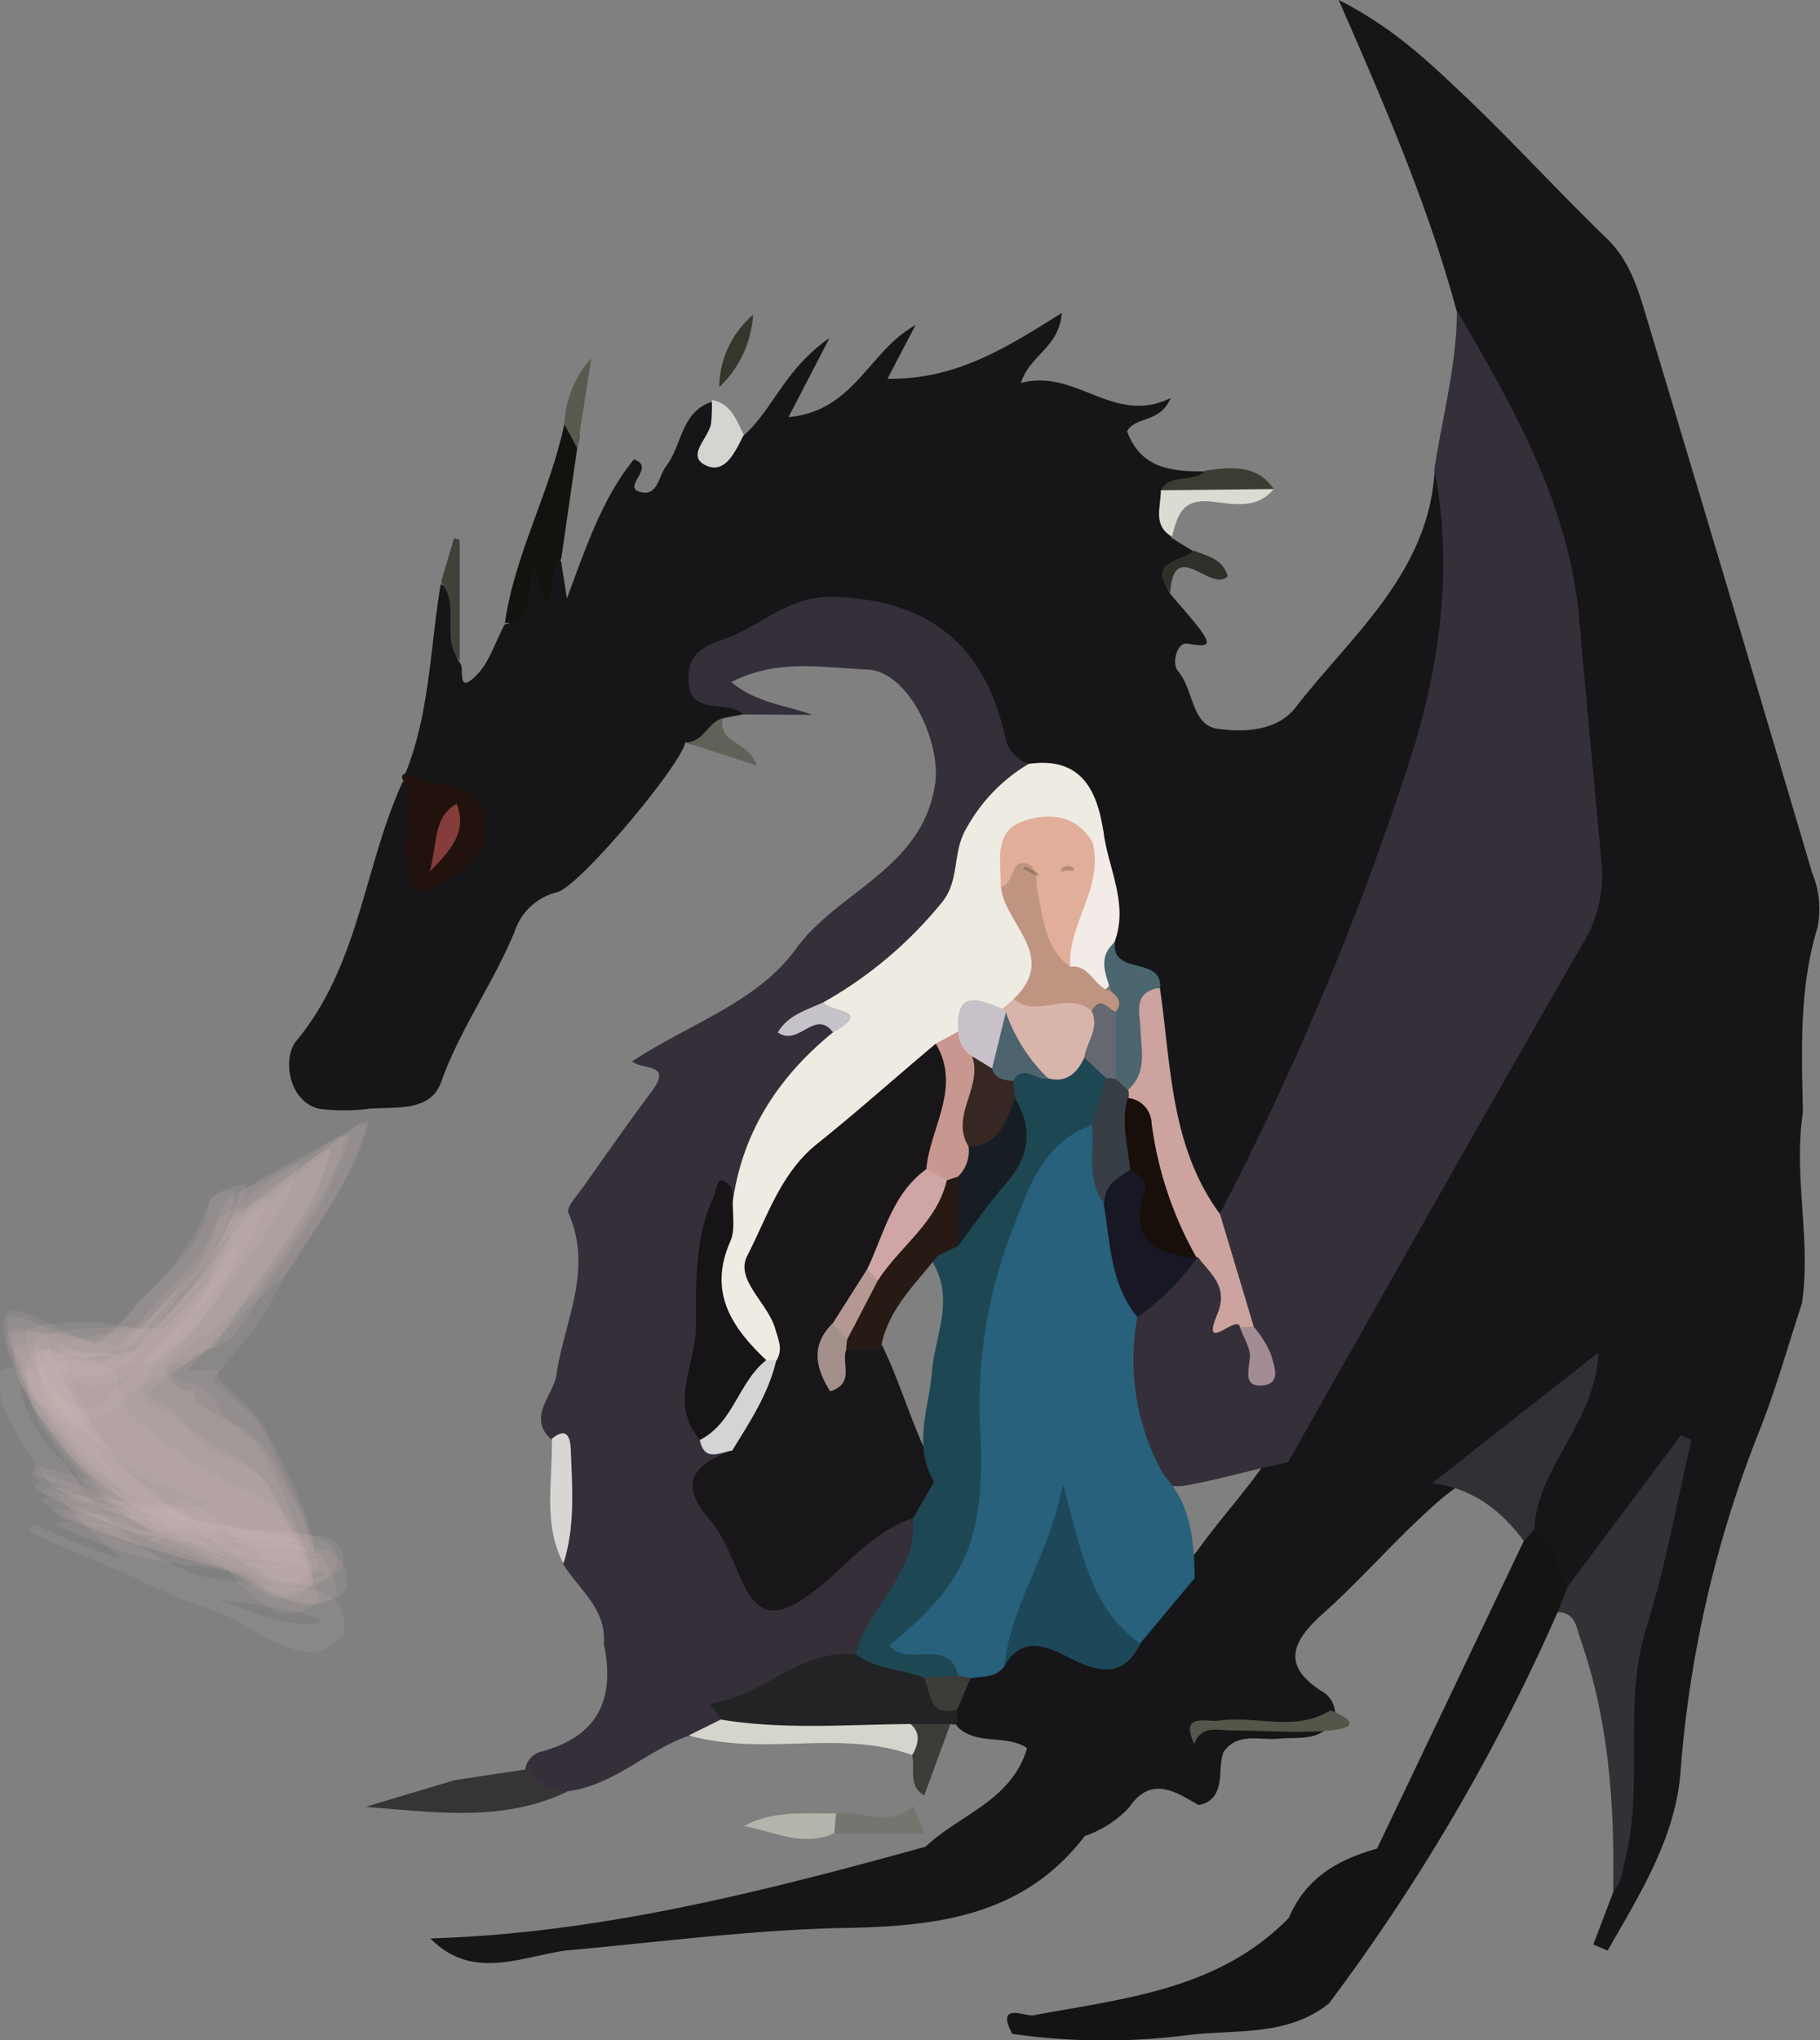 <svg xmlns="http://www.w3.org/2000/svg" viewBox="0 0 161.25 180.69"><rect x="0" y="0" width="161.25" height="180.69" fill="#808080" stroke="none"/><defs><style>.cls-1{fill:#161618;}.cls-2{fill:#352f39;}.cls-3{fill:#342f38;}.cls-4{fill:#161413;}.cls-5{fill:#333036;}.cls-6{fill:#22120d;}.cls-7{fill:#12120e;}.cls-8{fill:#d5d5cd;}.cls-9{fill:#363435;}.cls-10{fill:#d7d6d3;}.cls-11{fill:#b4b4ac;}.cls-12{fill:#d4d4d1;}.cls-13{fill:#3c3c33;}.cls-14{fill:#404139;}.cls-15{fill:#dbdbd4;}.cls-16{fill:#73756e;}.cls-17{fill:#3c3d39;}.cls-18{fill:#59594f;}.cls-19{fill:#36362b;}.cls-20{fill:#606158;}.cls-21{fill:#302f2a;}.cls-22{fill:#27617c;}.cls-23{fill:#222325;}.cls-24{fill:#313035;}.cls-25{fill:#1c4859;}.cls-26{fill:#555549;}.cls-27{fill:#eeebe2;}.cls-28{fill:#cca39f;}.cls-29{fill:#f3ebe7;}.cls-30{fill:#4b666e;}.cls-31{fill:#171823;}.cls-32{fill:#a38c94;}.cls-33{fill:#181618;}.cls-34{fill:#1e4754;}.cls-35{fill:#161416;}.cls-36{fill:#d4d4d4;}.cls-37{fill:#c5c3c9;}.cls-38{fill:#843d3b;}.cls-39{fill:#373e46;}.cls-40{fill:#e1ae9a;}.cls-41{fill:#bf9581;}.cls-42{fill:#d9b4ab;}.cls-43{fill:#c89790;}.cls-44{fill:#c8c1c9;}.cls-45{fill:#180e0a;}.cls-46{fill:#656870;}.cls-47{fill:#271913;}.cls-48{fill:#cfa6a5;}.cls-49{fill:#a3908a;}.cls-50{fill:#b59892;}.cls-51{fill:#171e23;}.cls-52{fill:#372723;}.cls-53{fill:#4d636e;}.cls-54{fill:#dfc4c1;opacity:0.11;}.cls-55{opacity:0.2;}</style></defs><title>Asset 4</title><g id="Layer_2" data-name="Layer 2"><g id="Layer_1-2" data-name="Layer 1"><path class="cls-1" d="M159.65,115.43c-1.24,3.76-2.3,7.59-3.76,11.26a102.24,102.24,0,0,0-7,30.28c-.46,5.83-3.63,10.83-6.46,15.78l-1.26-.55,1.8-4.74a46.1,46.1,0,0,0,.47-13.68c-1-7.93,2.89-15.05,3.71-21.76-2,2.59-3.66,6.72-7.61,8.95-3.3-.33-3.16-3.52-4.53-5.46-.84-4.87,2.91-8.08,4.2-11.94-3.44,3.13-7.42,6-11.31,9-3.81,3.23-7,7.05-10.74,10.38-2.79,2.51-3.61,4.64.11,6.93a2.28,2.28,0,0,1,1,2.17c-1,2.25-3.15,1.76-5,1.93-1.68.16-3.6-.6-4.87,1.18-.42,1.16-.1,2.46-.64,3.59a2,2,0,0,1-1.59,1.1c-2.1-1.23-4.21-2.61-6.15.24a9.49,9.49,0,0,1-3.9,2.5c-5.4,7.07-13,8-21.19,8.15s-16.54,1.26-24.8,2c-4.09.59-8.32,2.67-12-1.07,15-.45,29.48-4.15,43.87-8.12,3-2.85,7.64-4.07,9-8.74-1.86-1.23-4.35-.23-6.07-1.79a2.92,2.92,0,0,1-.69-1.27,4.5,4.5,0,0,1,1.09-3.42A16.59,16.59,0,0,1,88,146.09c2.06-1.76,4.3-1.88,6.81-1,1.58.56,3.36,1.64,4.84-.31a59.42,59.42,0,0,1,5.15-5.94c.42-.5.86-1,1.28-1.5,2.23-3.13,4.91-5.91,6.92-9.2,3.94-8.66,9-16.72,13.74-24.91,3.85-6.62,7.23-13.51,11.45-19.92,1.84-2.79,2.12-5.93,1.81-9.13-1.32-13.54-1.39-27.35-8.71-39.58-1.29-2.16-1.14-4.86-2.25-7.12-2.48-9.14-6.2-17.81-10.44-27.49,4.81,2.44,7.95,5.46,11.06,8.4,4.35,4.12,8.38,8.56,12.69,12.72,1.92,1.85,2.68,4.17,3.39,6.53q7.47,24.83,14.82,49.68a8.23,8.23,0,0,1,.45,4.88c-1.61,5.34-1.39,10.83-1.27,16.3C158.86,104.15,160.49,109.8,159.65,115.43Z"/><path class="cls-1" d="M65.82,63.27l-1.77.34c-.86,1.11-1.18,3.06-3.33,2.12-.3,1.92-9.3,12.71-11.34,13.28a5.28,5.28,0,0,0-3.78,3.48c-1.88,4.58-4.84,8.62-6.52,13.35C38.13,98.51,35,98,32.71,98.19a17.2,17.2,0,0,1-4.46,0c-2.78-.7-3.2-4.6-2-6,5.62-6.77,6-15.52,9.45-23,1.81.9,1.9,2.45,1.78,4.22-.07,1-.64,2.58,1,2.88a2.39,2.39,0,0,0,2.38-1.52c.67-1.39.43-2.74-1-3.34s-3.05-1.28-4-2.79c2.23-5.42,2.23-11.26,3.19-16.92,2.9,1.75.33,4.81,1.66,6.93.53.39-.37,3,1.5,1.16,1.16-1.17,1.69-3,2.5-4.5.15-.05.37-.07.44-.18,1.33-2,.7-5.59,4.55-5.48l.53,3.35c1.81-4.89,3.22-9,5.94-12.32,2.08.71-1.37,2.58.75,2.93,1.37.24,1.45-1.49,2.1-2.33,1.42-1.84,1.3-4.77,4-5.68,1,1,.54,3.29,2.83,3,2.62-2.28,3.65-5.91,7.64-8.66l-3.63,7c5.84-.52,7.15-5.92,11.26-8.15-.73,1.38-1.45,2.76-2.49,4.75,6,.1,10.41-2.66,15.44-5.82-.22,3.06-2.85,3.73-3.62,6.2,4.87-1.34,8.23,3.81,13.26,1.33-.89,2.22-3.1,1.6-3.85,2.94,1.21,3.35,4,3.56,6.89,3.56.31,2.35-2.13,1.38-2.91,2.41s-.28,2.3-.06,3.46l2,1.24c.17,1.73-3.7,1.18-2.1,3.72.84,1,1.73,2,2.52,3,1.22,1.61.88,1.74-1,1.42-.93-.16-1.4,1.76-.85,2.4,1.41,1.63,1.21,4.8,3.47,5.13s5.29.27,6.95-1.86c5-6.44,11.81-11.91,12.34-21,3.18.86,2.67,3.62,2.49,5.69-1,11.21-1.85,22.46-7.34,32.72-3.29,6.14-4.94,13-8,19.27-1.55,3.16-2.32,7-6.21,8.56-4.25-1.65-4.57-5.83-5.3-9.3a82.91,82.91,0,0,1-1.44-9.62c-.46-2.15-3.32-2.66-3.48-5-.09-3.42-1-6.73-1.33-10.11-.52-3.57-3.64-4.09-6.21-5.26s-3.05-3.82-4-6.08c-3.84-9.56-15-9.34-22.14-3.9C60.85,61.06,66.2,61.33,65.82,63.27Z"/><path class="cls-2" d="M108.09,107.47a260.6,260.6,0,0,0,16.36-38.75c2.92-8.52,4.46-17.83,2.63-27.14.71-4.69,2-9.29,2-14.09,5,8.59,9.95,17.17,10.84,27.39.64,7.26,1.33,14.52,2,21.79a11.78,11.78,0,0,1-1.8,7.09c-8.75,15.21-17.37,30.49-26,45.74-3.08.62-6.1,1.54-9.2,2.08a4.79,4.79,0,0,1-2.25-.27c-4-4.37-4.6-9.4-2.87-14.89,1.59-2.22,3.31-4.31,6-5.28,4.13.11,2.59,4.39,4.51,6.13a11.94,11.94,0,0,1,1,1.61,10,10,0,0,0-1.13-1.88C109.77,113.76,105.8,111.29,108.09,107.47Z"/><path class="cls-3" d="M65.82,63.27c-1.35-1.44-4.77.36-4.83-3.14-.05-3,2.48-3.1,4.34-4,2.75-1.35,5-3.39,8.59-3.27,8.62.29,13.47,4.47,15.21,12.72a3.19,3.19,0,0,0,2,2.08c-2.51,4.17-4.49,8.59-6.65,12.94s-6.11,7.2-10.74,8.85c0,.31-1.4-.27-.48.55a2.15,2.15,0,0,1,1,1.94c-3.22,4.77-6,9.82-8.79,14.82-2,.07-1.77,2-1.81,3-.23,5.46-1.18,10.9-.59,16.38.61.93,1.78,1.37,2.14,2.51-2.71,4.24.13,7.36,2.17,10.6,1.08,1.73,2.5,1.08,3.82.21,1.78-1.18,3.34-2.64,5-3.93,1.54-1.17,3.12-2.65,5.21-.9,2,5.44-2.55,8.33-4.77,12.11-4,2.57-8.87,3.17-12.66,6.11-1,.22-1.89,1.08-3.05.9-3.69,1.33-6.6,4.39-10.67,4.89-1.75.62-3.1.3-3.74-1.63a1.9,1.9,0,0,1,1.31-1.85c5.11-1.32,6.71-4.64,5.67-9.57.25-3.1-2.2-4.82-3.61-7.07-.92-3.63,1.24-7.55-1-11-2.26-2,.13-3.9.41-5.76.69-4.76,3.29-9.3,1.06-14.34-.22-.5.85-1.64,1.4-2.42,2-2.85,4-5.69,6.09-8.49C59.51,94.15,57,94.79,56,94c5-3.3,11.1-5.24,14.49-9.93,3.77-5.23,11.28-7.1,12.37-14.72.5-3.53-2.28-9.92-6.07-10.06s-7.89-1-12,1.12c2.27,1.87,4.74,2,7.19,2.9Z"/><path class="cls-4" d="M122,163.72q6.51-13.62,13-27.23a1.33,1.33,0,0,1,.92-1c2,1.06,1.88,3.4,3,5,.48,1.08-.15,1.71-.92,2.29a175.38,175.38,0,0,1-20.25,34.64c-3.73,3-8.44,2.28-12.67,2.83a57.58,57.58,0,0,1-15.4-.13c-1.51-2.88,1.19-1.51,1.86-1.64,8.09-1.5,16.42-2.26,22.65-8.63l0,0C115.67,166.32,118.56,164.67,122,163.72Z"/><path class="cls-5" d="M138,142.77c.31-.76.61-1.53.92-2.29l10-13.36.94.41c-1.31,5.56-2.29,11.21-4,16.65-2.11,6.77-.17,13.82-1.89,20.57-.25,1-.26,2-1.05,2.71.15-7.58-.37-15.08-2.9-22.31C139.64,144.08,139.6,142.8,138,142.77Z"/><path class="cls-6" d="M35.88,68.5a9.5,9.5,0,0,0,2.32.83c2.45.22,4.5.49,4.75,3.77s-2.43,4.17-4.32,5.42-2.37-.66-2.68-2.14c-.51-2.43,1-4.93-.26-7.33A.36.36,0,0,1,35.88,68.5Z"/><path class="cls-7" d="M49.72,49.51c-1.09,1-.6,2.48-1.3,4.16-.38-1.28-.65-2.17-.94-3.17-1.43,1.43.64,4.63-2.75,4.67.89-6.12,4-11.58,5.27-17.6,1.91-.11,1.29,1.13,1.14,2.12Z"/><path class="cls-8" d="M61,153.7l2.93-1.45c5.29-2.44,10.74-2.27,16.27-1,1.63,1.17,3.23,2.35.65,4.19-5.88-2.13-12-.25-18-1.34C62.18,154,61.58,153.84,61,153.7Z"/><path class="cls-9" d="M40.29,157.65l6.65-1a3.86,3.86,0,0,0,3.35,2c-5.72,2.77-11.8,1.83-17.91,1.37Z"/><path class="cls-10" d="M48.89,127.42c1.36-1.13,1.64-.06,1.68.93.13,3.39.41,6.8-.65,10.12C48.06,134.93,49,131.13,48.89,127.42Z"/><path class="cls-11" d="M73.92,162.35c-2.8,1.27-5.36-.16-8-.63,2.63-1.45,5.45-1.05,8.2-1.13A1.22,1.22,0,0,1,73.92,162.35Z"/><path class="cls-12" d="M65.9,38.5c-.74,1.45-1.64,3.57-3.4,2.7s.37-2.46.51-3.78a18.17,18.17,0,0,0,.06-2C64.81,35.74,65.24,37.23,65.9,38.5Z"/><path class="cls-13" d="M102.85,43.42c.87-1.59,2.9-.58,4-1.76,2.25-.28,4.49-.56,6,1.65A16.57,16.57,0,0,1,102.85,43.42Z"/><path class="cls-14" d="M40.73,58.51c-1.74-2,.11-4.91-1.66-6.93.39-1.31.77-2.62,1.16-3.93l.5.18Z"/><path class="cls-15" d="M102.85,43.42l10-.11c-1.55,1.89-3.75,1.29-5.6,1.1-2.61-.26-2.94,1.37-3.42,3.12C102.08,46.5,102.87,44.86,102.85,43.42Z"/><path class="cls-16" d="M73.92,162.35l.15-1.76c2.28-.22,4.71,1.29,6.83-.64l1,2.43Z"/><path class="cls-17" d="M80.81,155.46c.57-1,.82-2-.19-2.82a2.34,2.34,0,0,1,3.6,0L81.89,159C80.39,158.14,81.13,156.63,80.81,155.46Z"/><path class="cls-18" d="M51.14,39.69,50,37.57a9.48,9.48,0,0,1,2.38-5.85C52,34.37,51.55,37,51.14,39.69Z"/><path class="cls-19" d="M63.72,34.29a8.58,8.58,0,0,1,3-6.41A9.62,9.62,0,0,1,63.72,34.29Z"/><path class="cls-20" d="M60.72,65.73c1.61.09,2-1.84,3.33-2.12-.52,2.25,2.32,2,3,4.19Z"/><path class="cls-21" d="M103.68,52.49c-2.11-2.83.95-2.73,2.1-3.72,1.16.47,2.51.68,3,2.25C107.36,52.59,104,47.48,103.68,52.49Z"/><path class="cls-22" d="M100.77,116.65a20.7,20.7,0,0,0,2.35,14c2.42,2.58,2.67,5.81,2.73,9.1-1.62,1.94-3.23,3.88-4.85,5.81-2.38,1.2-3.31-.61-4.25-2.14-1.79-2.94-3.08-6.07-2.75-8.88.93,4.79-2.85,8.59-5,13-.73,1.06-1.91.9-3,1.08a2.07,2.07,0,0,1-1.49.3c-7.48-2.35-7.44-2.33-2.76-8.64a18.35,18.35,0,0,0,3.49-10.67c.18-5.93,0-11.87,1.73-17.7a39.88,39.88,0,0,1,4.84-10.26c1.22-1.87,2.87-3.27,5.41-2.21,1.8,1.9.75,4.62,1.94,6.69C99,109.73,101.83,112.9,100.77,116.65Z"/><path class="cls-23" d="M84.22,152.68l-3.6,0c-5.58.05-11.17.52-16.73-.39-.2-.57-1.29-1.39-.83-1.45,4.57-.63,7.9-4.86,12.81-4.33a28.14,28.14,0,0,1,6,1.27c1.33.92,1.88,2.48,2.92,3.64l.07,1.13-.31.19Z"/><path class="cls-24" d="M135.94,135.48l-.92,1c-2.05-2.77-4.61-4.71-8.14-5.12l14.74-11.58C141.35,126.09,136.16,129.88,135.94,135.48Z"/><path class="cls-25" d="M89,147.52c.5-5.38,4-9.71,5.17-16.09,1.67,6,2.43,11,6.86,14.15-1.7,3.41-4.24,2.28-6.61,1.07C92.27,145.56,90.44,145.08,89,147.52Z"/><path class="cls-26" d="M117.88,151.47c1.65.64,2.77,1.51,0,1.78s-5.85,0-8.77,0c-1.22,0-2.7-.52-3.3,1.22-1.31-2.87,1.08-1.91,2.22-2.09C111.27,151.9,114.74,153.42,117.88,151.47Z"/><path class="cls-17" d="M84.82,151.38c-2.66.8-2.27-1.61-3-2.85a2.17,2.17,0,0,1,3.06-.15l1.11.22C85.61,149.52,85.21,150.45,84.82,151.38Z"/><path class="cls-27" d="M73,88.74a36.66,36.66,0,0,0,10.45-8.82c1.64-2,.87-4.45,2.21-6.63a15,15,0,0,1,5.48-5.64c4.49-.63,6,2.09,6.6,5.86a1.66,1.66,0,0,1-1.35,1.41c-3.11-.39-6.83-1.73-6.06,3.9,1,3.3,4.61,6.49.5,10a5.34,5.34,0,0,1-1.63,1.2,9.25,9.25,0,0,0-3.82,2c-.65.58-1.35,1.1-2,1.68-4.67,4.14-9.77,7.8-13.11,13.29-1.75,2.87-2.65,5.55-1.07,8.79.78,1.6,1.31,3.46-.45,5a2.61,2.61,0,0,1-1.54,0c-5.09-3.58-5.69-7.36-2.3-14.28.86-6.28,4.08-11.16,8.91-15.09C74.8,90.16,72.34,89.93,73,88.74Z"/><path class="cls-28" d="M109.86,117.55c-.18-1.28-3.55,2.52-2-1.18,1-2.45-.61-3.54-1.69-5l-.72-.18a9,9,0,0,1-4-6.94,22.5,22.5,0,0,0-2.31-6.89,4,4,0,0,1-.08-1.61c.47-1.77.17-3.62.46-5.39s.47-3.84,3.25-2.84c1,6.88.91,14,5.32,20l3,10A.78.78,0,0,1,109.86,117.55Z"/><path class="cls-29" d="M96.81,74.63l.94-1.12c.36,3.3,2.29,6.44,1,9.91-1,1.28.65,3.1-.89,4.27-1.91.22-2.92-1-3.85-2.37C93.19,81.3,94.54,77.85,96.81,74.63Z"/><path class="cls-30" d="M98.44,87.78c-.47-1.5-1.24-3,.35-4.36-.41,3,4.19,1.21,4,4.06-2.48.33-1.79,2.25-1.74,3.7.06,1.9.6,3.83-1.11,5.34-.8.37-1.32-.06-1.79-.62-.88-1.91-1.37-3.85-.25-5.85A3,3,0,0,0,98.44,87.78Z"/><path class="cls-31" d="M100.77,116.65c-2.44-3-2.39-6.65-3-10.15-.82-1.74,0-2.8,1.47-3.57,2.19-.25,3,1,3.06,2.94.07,2.65,1.74,4.17,3.7,5.53l.13-.07A23.07,23.07,0,0,1,100.77,116.65Z"/><path class="cls-32" d="M109.86,117.55l1.2-.07a9.25,9.25,0,0,1,1.55,2.47c.22.92,1,2.56-.71,2.74s-1.29-1.17-1.17-2.39C110.83,119.42,110.18,118.47,109.86,117.55Z"/><path class="cls-33" d="M68.81,120.46c.58-1,.14-1.83-.13-2.8-.66-2.29-3.58-4.33-2.47-6.46,1.76-3.4,2.94-7.28,6.15-9.87,3.59-2.87,7-5.93,10.55-8.9,2.77.25,2.5,2.45,2.18,4.08-.46,2.25-.47,4.64-1.54,6.75-2,3-4.24,5.87-5.45,9.35-.89,1.84-2.32,3.36-3.15,5.24-.17.45-1,.72-.57,1.28.14.2.72-.29,1.13-.43a3,3,0,0,1,2.63.42c1.93,3.93,2.94,8.27,5.25,12a2.86,2.86,0,0,1-2.51,3.32c-3.91,1.32-6.24,4.79-9.48,7-2.5,1.73-4.15,1.73-5.52-1.11-.94-1.94-1.61-4.15-3-5.74-3-3.44-1.15-4.93,2-6.18C64.63,125.05,66.18,122.49,68.81,120.46Z"/><path class="cls-34" d="M80.88,134.48l1.88-3.25c-1.9-3.19-.47-6.44-.2-9.69s2-6.39.14-9.63a2.54,2.54,0,0,1,.81-2.64c2.24-3.68,7.19-6.13,5.33-11.69A4.58,4.58,0,0,1,89,95.5c.63-1.64,2.11-1.55,3.47-1.72s2.57-.88,4-.7c1.33.48,1.53,1.72,1.92,2.83.34,1.63.08,3-1.63,3.72-4.3,1.51-5.58,5.48-7,9.1a42.83,42.83,0,0,0-2.91,18c.57,10.59-2.06,14-8.06,19,1.56,2,5.29-.85,6.1,2.67l-3.06.15c-2-.74-4.21-.68-6-2.06C76.86,142.19,81.34,139.37,80.88,134.48Z"/><path class="cls-35" d="M64.92,106.53c0,1.14.22,2.42-.21,3.4-2,4.5.12,7.64,3.19,10.54-1.44,2.78-1.52,6.71-5.87,7.06-2.82-3.21-.37-6.69-.37-10,0-3.93-.13-8,1.65-11.75.2-.4.21-2.11,1.4-.7C65,105.39,64.86,106,64.92,106.53Z"/><path class="cls-36" d="M62,127.53c3-1.52,3.41-5.12,5.87-7.06h.91c-.7,3-2.36,5.47-3.91,8C63.8,128.6,62.42,129.54,62,127.53Z"/><path class="cls-37" d="M73,88.74c.3.89,4.58.57.82,2.7-1.65-2.16-3,1.29-4.91,0C69.83,89.85,71.53,89.44,73,88.74Z"/><path class="cls-38" d="M38.1,77.17c.69-3,.36-4.81,2.36-6C41.28,73.4,40.42,74.84,38.1,77.17Z"/><path class="cls-39" d="M96.75,99.63,98,95.49c.32-.37.62-.33.88.07l1.09,1a1.35,1.35,0,0,1,0,.72c1.07,2.07,1.61,4.16.2,6.31-1.13.7-2.34,1.34-2.33,3C96.17,104.41,97,101.94,96.75,99.63Z"/><path class="cls-40" d="M96.81,74.63c1,4-2.22,7.16-2,11-.8,1.88-1.33.48-1.76-.2-1.44-2.31-1.61-5.42-4.39-6.88.08-2.19-.75-4.92,2.09-5.86C93,71.94,95.39,72.16,96.81,74.63Z"/><path class="cls-41" d="M88.68,78.54c1.23-.22.79-2.45,2.25-2.07,1.07.28.81,1.62,1,2.55.54,2.37.64,5,2.88,6.59,1.77-.24,2.13,1.89,3.6,2.16.61.52,1.11,1,.42,1.85-.82.29-1.72.11-2.52.5-2.53.88-4.89,1.09-6.51-1.64C93.83,84.66,89,81.86,88.68,78.54Z"/><path class="cls-42" d="M89.82,88.48c2.08,1.78,4.83-.83,6.9,1.06,1.53,1.64.8,2.93-.65,4.12-.64,1.36-1.54,2.27-3.21,1.84C91.07,94,88.22,93.24,88.74,90l.09-.66Z"/><path class="cls-43" d="M82.07,103.54c.33-3.7,3.15-7.21.84-11.11l2-1.08a3.59,3.59,0,0,1,2,2.1c1,2.61-.14,5.23.05,7.84a4,4,0,0,1-1,2.65,3.47,3.47,0,0,1-1.82,1A1.82,1.82,0,0,1,82.07,103.54Z"/><path class="cls-44" d="M86.12,93.56a2.68,2.68,0,0,1-1.22-2.21c-.29-3.78,1.84-2.87,3.93-2l.29.33c.39,1.7.61,3.37-.72,4.81C87.25,95.15,86.59,94.6,86.12,93.56Z"/><path class="cls-45" d="M100.13,103.55c-.2-2.1-.85-4.18-.2-6.31a2.31,2.31,0,0,1,2.1,2.24,32.66,32.66,0,0,0,4,11.92c-3.65-.36-6.11-1.56-4.56-6C101.76,104.6,100.83,104,100.13,103.55Z"/><path class="cls-46" d="M96.07,93.66c.19-1.38,1.38-2.6.65-4.12.77-1.43,1.43-.21,2.13.08,0,2,0,4,0,5.94l-.44-.08H98Z"/><path class="cls-47" d="M83.08,111.21c-2,2.56-4.52,4.84-5.06,8.31l-3,0a1.65,1.65,0,0,1-.53-1.19c.34-2.09,1.77-3.62,2.78-5.37,2.21-2.83,2.9-6.84,6.65-8.44l1-.33c1.94,2,.68,4.1,0,6.15Z"/><path class="cls-48" d="M83.89,104.5c-.86,3.79-4.19,5.88-6.13,8.93-.85.13-1.46,0-.92-1.05,1.48-3.1,2.2-6.65,5.23-8.84Z"/><path class="cls-49" d="M75.08,118.57a3.58,3.58,0,0,0-.09.93c-.5,1.18.82,3-1.44,3.72-1.24-2-1.79-4,.19-6A1.59,1.59,0,0,1,75.08,118.57Z"/><path class="cls-50" d="M75.08,118.57l-1.34-1.31,3.1-4.88.92,1.05C76.87,115.14,76,116.85,75.08,118.57Z"/><path class="cls-51" d="M84.9,110.32c0-2,0-4.1,0-6.15a3.1,3.1,0,0,0,.91-2.63c.81-2,1.88-3.69,4.12-4.29,1.66,2.77,1.27,5.25-.88,7.66C87.55,106.6,86.28,108.51,84.9,110.32Z"/><path class="cls-52" d="M89.94,97.25c-.81,2-1.34,4.21-4.12,4.29-1.69-2.72,1.3-5.28.3-8l1.77,1.08a1.5,1.5,0,0,1,1.89,1.08Z"/><path class="cls-53" d="M89.78,95.72c-.8-.06-1.59-.13-1.89-1.07l1.23-5a15.09,15.09,0,0,0,3.74,5.85C91.85,95.8,90.7,94.15,89.78,95.72Z"/><path class="cls-54" d="M20,108.7a24.74,24.74,0,0,1-6.39,9,27.68,27.68,0,0,1-5.21,4.55l3.36-1.19-3.08.61,2.06-.22c-2.6-.53-5.09-1.6-7.66-2.26a3.33,3.33,0,0,0-1.63,0l-.15.13A4.76,4.76,0,0,0,2,122.67a20.28,20.28,0,0,0,3.44,5.72c2.64,3.27,5.64,6.26,9.51,8,2.84,1.27,2.13,1.05,6,1.8,2.83.54,5.77.76,8.31,2.23l-1.7-2.57,1.34,2.48-1.18-3.06.07,1.71.28-1.15c-2.22,1.34-8.15-.39-9.63-.73a73.21,73.21,0,0,1-12.61-4c-.39-.16-1.37-.64-1.8-.46-.23.1-.41.37-.06.54a41.33,41.33,0,0,0,7.27,3.29,80.44,80.44,0,0,0,10.23,2.76A20.2,20.2,0,0,0,26,141.78a3.45,3.45,0,0,0,3.75-.47c.59-.3-1.32-4-1.7-4.19a16.23,16.23,0,0,0-4.45-1.39l-3.24-.52a11.22,11.22,0,0,1-7.84-3.8A28.86,28.86,0,0,1,6.72,124c.13.24-2.38-3.13-1-3.46l-3.42-1c2.11,1,3.63,3.3,6.17,3.19a9.63,9.63,0,0,0,4.15-1.59c1.93-1.25,3.25-3.28,4.72-5,1.26-1.49,2.62-2.91,3.76-4.5a17.77,17.77,0,0,0,2.49-5.3c.25-.76-1.27.3-1.17.23C21.76,107.09,20.31,107.89,20,108.7Z"/><path class="cls-54" d="M18.93,112.18A7.88,7.88,0,0,1,16.24,117a24.68,24.68,0,0,1-3.87,4.11,25,25,0,0,1-2.18,1.93q-1.89,3.09-4.88.61c-1.53-1-2.6-2.55-4.57-2.45-.3,0-.75.05-.74.44,0,2.49-.14,2,1.07,4.6a39.91,39.91,0,0,0,7.2,9.59c2.81,2.59,5,4.39,8.79,5.37,4.15,1.06,9.07.65,12.68,3l-.29-.63.35,1.31,0-2.68a3,3,0,0,1-2.6,1.68,18.17,18.17,0,0,1-6-1.56,90.52,90.52,0,0,1-10.75-4.41,42,42,0,0,1-7-2.76c-.45-.2-1.12.38-.64.61C6,137.3,9.31,138.51,12.53,140a39.23,39.23,0,0,0,5.08,2.18,20.35,20.35,0,0,1,5.26,2.51A19.24,19.24,0,0,0,26,146.07c2.29.57,2.58.08,4.29-1,.49-.3.09-2.53-.18-2.92-1-1.51-3.39-1.44-5-1.64-2.51-.31-5.08-.44-7.56-1a21.65,21.65,0,0,1-11.64-9.87,12.17,12.17,0,0,1-4.38-8.15L.81,122l2.92,2.5,1.6,1.35a4.47,4.47,0,0,0,1.57.34c1.23,0,2.39-.94,3.33-1.61a27,27,0,0,0,3.84-3.86,54.07,54.07,0,0,0,4.15-4.28,17.5,17.5,0,0,0,2.7-5.37C21.32,109.87,19.1,111.7,18.93,112.18Z"/><path class="cls-54" d="M21.58,106.45l-1,2.88.2-.33c-2.54,3.81-5.82,7.08-8.83,10.53l.26-.3-1,1,8.86-3.31-11.5,3.83,11.48-2.37-12,1.4,11.47-.48a26.1,26.1,0,0,0-16-.93l-.6.24a10,10,0,0,0,1.42,4.85A18.87,18.87,0,0,0,8.79,128a26.13,26.13,0,0,0,10.28,5.51c2.95.72,6.08,1,8.61,2.83L23,126.78l.22.62L23,126.11l-9.38,8.53,10.33-2-13,.83,9.24.51L6.27,132.38c-.49-.06-.24.14-.09.34l.89.36c1.09.34,2.18.65,3.28.94,1.7.46,3.39.91,5.1,1.31a4.8,4.8,0,0,0,2.28.26l2.37.23a15,15,0,0,0,3,2.25,1.75,1.75,0,0,0,2.27.47,2.78,2.78,0,0,0,2.44-1.26l0-.36c-.56-3.29-2.42-6.54-3.86-9.51-1.13-2.33-3-3.67-4.77-5.53l.13.32c.15-.88-.14-1.16-.87-.85a4.73,4.73,0,0,1-3.22-.57l1.37.58a97.54,97.54,0,0,1,8.26-8,16.41,16.41,0,0,0,2-2.86q1.86-2.66,3.46-5.48a17.87,17.87,0,0,0,2.3-5.61,2,2,0,0,0-1.32.48c-1.49.88-2.95,1.78-4.4,2.72s-2.9,1.87-4.32,2.85A2,2,0,0,0,21.58,106.45Z"/><path class="cls-54" d="M20.17,108.44l-1,2.86.13-.32a15.39,15.39,0,0,1-2.61,3.48q-1.48,1.68-3.09,3.25c-1.3,1.45-2.5,3.42-4.3,4.32L17.66,119,8,122l9.35-2.4-12.23.58,8.17.27c1.11.1-8.18-1.62-11.17-.6l-.3.13a11.87,11.87,0,0,0,1.28,4.86l2.64,3.53a19.38,19.38,0,0,0,4.83,4.11,23.81,23.81,0,0,0,7.3,3.47c3.16.86,7.31,1.26,9.46,4.12l-4.24-9.3-10.52,5.77,7.61-.79-9.39-.52,5.45.43L7,133.94a8,8,0,0,0-2.12-.28c-.32.05-.35.16-.07.34a37.46,37.46,0,0,0,5.78,2.22q5.45,1.8,11,3.28l2.12,1.57a3.89,3.89,0,0,0,3.86-.86l0-.32a14.75,14.75,0,0,0-1.19-3.21c-.69-1.4-1.42-2.79-2.16-4.16a8.45,8.45,0,0,0-1.05-1.76A15.88,15.88,0,0,0,19.1,128a9.5,9.5,0,0,1-3.77-3.3,3.44,3.44,0,0,1-2.44-1.91l-5,4.35,10.8-8a7.68,7.68,0,0,0,1.14-1.28,33.59,33.59,0,0,0,1.81-2.91l-.18.3c1.82-2.52,3.82-5,5.39-7.72a27.39,27.39,0,0,0,2.53-5.78,1.61,1.61,0,0,0-1.14.46q-1.87,1.26-3.67,2.61T21,107.49A1.56,1.56,0,0,0,20.17,108.44Z"/><path class="cls-54" d="M19.22,108.2a10.54,10.54,0,0,1-3.2,5.7q-1.54,1.65-3.19,3.2c-1.45,1.55-2.65,3.34-4.73,4.12l1.91-.49-1.83.1.77.08c-2.21-1-5.12-3.45-7.82-3.21a.35.35,0,0,0-.41.19,4.79,4.79,0,0,0,.6,3.4A21,21,0,0,0,5,127.42a28.18,28.18,0,0,0,5.94,6.1c.75.67,1.51,1.3,2.29,1.91A22.59,22.59,0,0,0,21.74,138c2.82.42,5.87.43,8.37,1.92l-.32-.5.43,1.15-.15-2.22c-2.51,3.93-11.32-.89-13.26-1.77l-5.64-2.68a57,57,0,0,0-7-2.37c-.27-.11-.72-.35-1-.07s.06.49.28.59q5.9,2.85,12,5.23a42.24,42.24,0,0,1,8.1,3.52,6.94,6.94,0,0,0,5.43,1,2.12,2.12,0,0,0,1.65-1.07c.3-.22.05-1.95-.16-2.22-1.6-2-4.47-1.59-6.87-1.77a10.39,10.39,0,0,1-7.64-3.21,11.58,11.58,0,0,1-7.51-5.32,17,17,0,0,1-3.37-5.33Q2.89,121,3.81,118.82L3.4,119l.5,0-2.33-.78c2.14,1.3,3.72,4,6.47,3.74a8.09,8.09,0,0,0,3.07-1.1c1.69-1,2.86-2.73,4.14-4.18s2.91-3,4.15-4.67c1.41-1.91,1.43-2.62,2-4.88C21.61,106.48,19.39,107.65,19.22,108.2Z"/><path class="cls-54" d="M21.18,105.86l-1,2.88.17-.29A16.76,16.76,0,0,1,17.69,112c-1,1.13-2,2.23-3.11,3.29-1.3,1.45-2.48,3-3.91,4.29l5.19-1.68L8,120.07l10.09-1.39-10.72.48,9.17.18a19.7,19.7,0,0,0-13.43-1.82,3.18,3.18,0,0,0-.79.26,6.8,6.8,0,0,0,1,3.58,11.25,11.25,0,0,0,3.41,4.69l3.15,2.69a60.61,60.61,0,0,0,6.92,3.84c3.39,1.15,7.26,1.17,10.27,3.34l-3.88-7.08.94,2-.8-2.44-6.57,6.31,7.16-2.41-10.54,1.86,8.58-.12-11.76-.91L18,134.65,6.34,131.88c-.23-.06-.93-.34-1.15-.12s1.68,1,1.74,1c1.41.59,2.85,1.13,4.29,1.66.93.35,2.6,1.26,3.64,1.17l5.28-.28A12.49,12.49,0,0,0,23,137.59a1.75,1.75,0,0,0,2.17.51A2.45,2.45,0,0,0,27.5,137l.05-.3a18.68,18.68,0,0,0-2.08-4.9,19.52,19.52,0,0,0-2.23-3.8c-1.08-1.22-2.62-1.9-3.82-3A3.37,3.37,0,0,0,16,122.44a17.64,17.64,0,0,1-1.81-1.53l.27.26c2.65-2.64,6.32-4.23,8.6-7.2,1.2-1.57,2.36-3.27,3.45-4.91.58-.88,1.17-1.76,1.7-2.67a25.17,25.17,0,0,0,2.49-5.78,1.43,1.43,0,0,0-1.13.29c-1.28.63-2.54,1.3-3.79,2s-2.49,1.4-3.7,2.15A1.45,1.45,0,0,0,21.18,105.86Z"/><path class="cls-54" d="M20.44,109.85l-1,2.86.12-.34A15.41,15.41,0,0,1,17,115.83c-1,1.11-2,2.18-3.07,3.23A52.74,52.74,0,0,1,10,123.23l4.58-2.71-5,2.75,7.91-3.72-7.62,3,6.37-2.26L8.44,122l6.19-1.22s-8.64-.85-12,.31l-.27.16a11.61,11.61,0,0,0,1.07,4.84l2.54,3.57a20,20,0,0,0,4.84,4.3,21.46,21.46,0,0,0,7.46,3.58c3.21.78,7.47,1.05,9.61,4l-4.64-10.45L12.9,137.7l7.91-1.47a46.76,46.76,0,0,1-9.95-.89,32.3,32.3,0,0,0-5-.57c-.11,0-1.36.12-.69.39A58.76,58.76,0,0,0,13,138.05q3.6.6,7.23,1.06a16,16,0,0,0,4,3.55,3.72,3.72,0,0,0,4-.92l0-.35a25.55,25.55,0,0,0-2.45-5.9c-.75-1.47-1.54-3.84-2.91-4.91S19.52,128.94,18,128a10.43,10.43,0,0,0-4.36-3.35,3.94,3.94,0,0,1-1.39-3l-6.33,3.6,7.87-3.81-9.3.29c1.61,1.39,2.77,2.64,4.95,2.28A19.28,19.28,0,0,0,13.84,122a23.65,23.65,0,0,0,4.29-2.17,8.58,8.58,0,0,0,1.89-2c1-1.52,2-3.06,3.09-4.56,1.26-1.76,2.54-3.51,3.67-5.35,1.62-2.63,1.58-3,2.53-5.9a1.73,1.73,0,0,0-1.13.6q-1.82,1.48-3.55,3t-3.46,3.16A1.76,1.76,0,0,0,20.44,109.85Z"/><path class="cls-54" d="M18.57,106.29a9.73,9.73,0,0,1-2.29,4.93q-1.47,1.64-3.05,3.17c-1.83,1.81-3.35,4.29-5.81,5.33l3.78-.63-4.34.38,3.11,0c-2.72-.51-5.31-1.87-7.9-2.71a2.26,2.26,0,0,0-1.52-.09l-.21.1a5.48,5.48,0,0,0,.84,3.54,34.73,34.73,0,0,0,3.4,5.87,23.76,23.76,0,0,0,5.2,5.66,9.85,9.85,0,0,0,2,1.73,20,20,0,0,0,8.66,3l3.88.54a4.85,4.85,0,0,1,4.8,2v-1.68q-6.12,3-11.89-1.5a64.8,64.8,0,0,0-13.32-5.4c-.36-.15-1.06-.55-1.1,0s2.11,1.28,2.43,1.42c2.43,1.08,4.93,1.93,7.34,3,3.35,1.53,6.73,3.17,10.18,4.46a16.31,16.31,0,0,0,3.13,1c2.15.3,2.29-.13,3.71-1.23.39-.3.29-1.69,0-2-2.07-2.29-6.28-1.17-9-1.91L10,128.88a28.15,28.15,0,0,1-4.24-8.42c-.22-.66-.41-1.19.35-1.56l-4.7-1.8c1.61,1.13,3.41,3.07,5.5,3.08a9.24,9.24,0,0,0,4.5-.79,4.24,4.24,0,0,0,1.81-1.22c.77-.86,1.45-1.79,2.17-2.69,1.22-1.5,2.49-3,3.68-4.49a9,9,0,0,0,1.51-2.28,8,8,0,0,0,1.26-3.61C22,104.43,18.77,105.63,18.57,106.29Z"/><path class="cls-54" d="M21.46,107.83l-1,2.89.19-.36a15.86,15.86,0,0,1-2.6,3.53c-1,1.14-2,2.23-3.06,3.29-1.59,1.83-2.78,3.67-5,4.84l11.11-4.4L9.63,121.53l11.42-3.2a30.46,30.46,0,0,0-17.18,1.25l-.58.24a9.81,9.81,0,0,0,1.22,4.82,19,19,0,0,0,4.22,4.67,24.82,24.82,0,0,0,10.37,5.8c3,.74,6.28,1.09,8.9,2.95L23,127.26l1,2.67-1.08-3.51-9.19,9.36,10.13-3L11.1,134.47l9.12-.47q-6.84-.41-13.69-.53c-.43.05-.45.17,0,.35l.89.26c1.53.29,3.07.55,4.61.78,1.87.28,3.69.44,5.56.64q3.3,2.61,6.81,4.9A4.07,4.07,0,0,0,28.16,139l0-.4C27.53,135,25.53,131.34,24,128a9.31,9.31,0,0,0-1.4-2.4c-1.13-1.25-2.58-2.22-3.79-3.38l.14.35q.21-1.74-1.44-1l-6.22,8.34c3-3.27,10.13-9.6,13.08-15.27,1-1.85,2.11-3.57,3.26-5.32.88-1.33,1.68-2.58,2.47-4a28.6,28.6,0,0,0,2.51-6.06,2.4,2.4,0,0,0-1.35.66q-2.25,1.62-4.43,3.33c-1.48,1.12-2.92,2.27-4.35,3.45A2.33,2.33,0,0,0,21.46,107.83Z"/><path class="cls-54" d="M19.63,107c-1.47,4.46-3.63,6-6.52,9.2C11.49,118,10.24,119.84,8,120.9L15,119.05l-7.84,1.5,6.61-.92L7,119.7l5.19.17c1.35.21-7.89-2.64-10.92-1.79l-.28.1.3,2.25a15.93,15.93,0,0,0,2.56,4.48,25.48,25.48,0,0,0,7.91,7.59l3.7,1.94,3.9,1.09c2.68.71,5.35,1.22,7.72,2.7l-2.36-3.43,1.77,3.09-1.78-4.15L16.51,136l4.71-.27L12,135.12l4.91.64-7.72-1.84,4,1.09L5.52,132.3c-.35-.12-1.37-.62-1.73-.38s.26.5.45.59a45.71,45.71,0,0,0,7.69,3.2l4.61.87a15.74,15.74,0,0,1,7.55,3.18,3.21,3.21,0,0,0,3.52-.58c.61-.36-2.27-5.12-2.64-5.37A17.11,17.11,0,0,0,21,131.63a40.84,40.84,0,0,1-8.12-5.24,6.58,6.58,0,0,1-2.42-2.89,2.68,2.68,0,0,0-1.29-2.87l0,.35a4.48,4.48,0,0,1,2-.59L3.48,119a13.61,13.61,0,0,0,3.12,2.14c.64.37,3.62-.3,4-.35,1.1-.16,3-.09,3.94-.75a12.19,12.19,0,0,0,3.23-2.92c1.13-1.64,2.32-3.22,3.54-4.8a43.67,43.67,0,0,0,3.43-5c1.07-1.89.82-1.58,1.67-4.22a.94.94,0,0,0-.86.16c-.92.46-1.83,1-2.71,1.48S20,106,19.63,107Z"/><path class="cls-54" d="M18.58,106.33a22.48,22.48,0,0,1-6.4,9,13.05,13.05,0,0,1-4.82,4.15l2.8-.44c-2.39.07-4.07-1-6.15-2-1.16-.51-2-1.14-3.25-.9l-.18.11c.17,2.75,0,2.15,1.26,4.77a36.7,36.7,0,0,0,6.63,9.08l4,3.44a19.35,19.35,0,0,0,8.68,2.66l3.84.51a4.5,4.5,0,0,1,4.73,2.05v-1.61l-5.05,1.18a45.6,45.6,0,0,1-5.51-2.16,51.33,51.33,0,0,1-5.48-2.55A38.07,38.07,0,0,0,3.93,130c-.3-.13-.87-.42-.89.11s1.47,1.06,1.77,1.18c1.67.69,3.4,1.2,5.08,1.86L15,135.55a56.72,56.72,0,0,0,9.84,4.19c1.78.6,1.18.56,2.83.39s1.07,0,2.56-1.19c.28-.22.18-1.35,0-1.62a2.26,2.26,0,0,0-1.62-1.23l-3.42-.48a41.36,41.36,0,0,1-5.87-.66,7,7,0,0,1-5.67-3,15.27,15.27,0,0,1-6.64-7l-2.3-4.69a1.4,1.4,0,0,1,.3-1.94l-3.49-1.62c1.94,1.43,3.73,3.42,6.27,3.43a6.3,6.3,0,0,0,3.68-1.1c2.15-1.68,3.73-4.17,5.51-6.21a29.14,29.14,0,0,0,1.89-2.27,13.06,13.06,0,0,0,1.95-4.87C21,104.91,18.74,105.84,18.58,106.33Z"/><path class="cls-54" d="M20.44,108.9l-1,2.89.17-.36A15.56,15.56,0,0,1,17,114.94q-1.49,1.68-3.07,3.26a52.92,52.92,0,0,1-3.85,4.21l2.8-1.54-3.07,1.57,10.56-4.24L4.79,120.75l10.3-.43c2.5.05-9.27-1.13-12.43.05l-.34.14A12,12,0,0,0,3.5,125.4l2.66,3.42a20.17,20.17,0,0,0,4.85,4,22.86,22.86,0,0,0,7.3,3.45,67.3,67.3,0,0,1,8.2,2.26l-.28-.23,1.2,1.72-4.37-11.54-10,8.14,9.82-2.26-11.15.87,6.5-.24a66.73,66.73,0,0,0-12.29-.84.88.88,0,0,0-.7.15c-.15.24,1.81.56,1.88.57,5.45.9,8.41.93,14.46,5l2.27,1.63a3.89,3.89,0,0,0,3.89-1.27l0-.38a21.36,21.36,0,0,0-1.18-3.8,71.05,71.05,0,0,0-3-7.07c-1.2-2.25-4.12-3.38-6.09-4.8l.15.32-.6-1.37a1.79,1.79,0,0,1-1.76-.76c-.4-.43-.84-.67-.4-1.13L3.22,120.5a18.26,18.26,0,0,0,5.45,2.74,2,2,0,0,0,1.38-.25q2.43-.9,4.81-1.9T19.61,119a2,2,0,0,0,1.15-.8,25,25,0,0,0,2.64-4.08l-.22.32c1.8-2.62,3.78-5.23,5.33-8a29.75,29.75,0,0,0,2.55-6,2.19,2.19,0,0,0-1.3.65c-1.43,1.07-2.85,2.17-4.24,3.29s-2.79,2.24-4.15,3.41A2.16,2.16,0,0,0,20.44,108.9Z"/><g class="cls-55"><path d="M90.77,77l1,.52a.16.16,0,0,0,.21,0,.15.15,0,0,0-.06-.21l-1-.52a.15.15,0,1,0-.15.26Z"/></g><g class="cls-55"><path d="M94.31,77.1v0h0l0,0s0,0,0,0h0l.06,0,.06,0h0l.13,0h.2l.11,0,0,0,.06,0a.15.15,0,1,0,.15-.26.77.77,0,0,0-.64-.11A.72.72,0,0,0,94,77a.14.14,0,0,0,.1.18.16.16,0,0,0,.19-.1Z"/></g></g></g></svg>